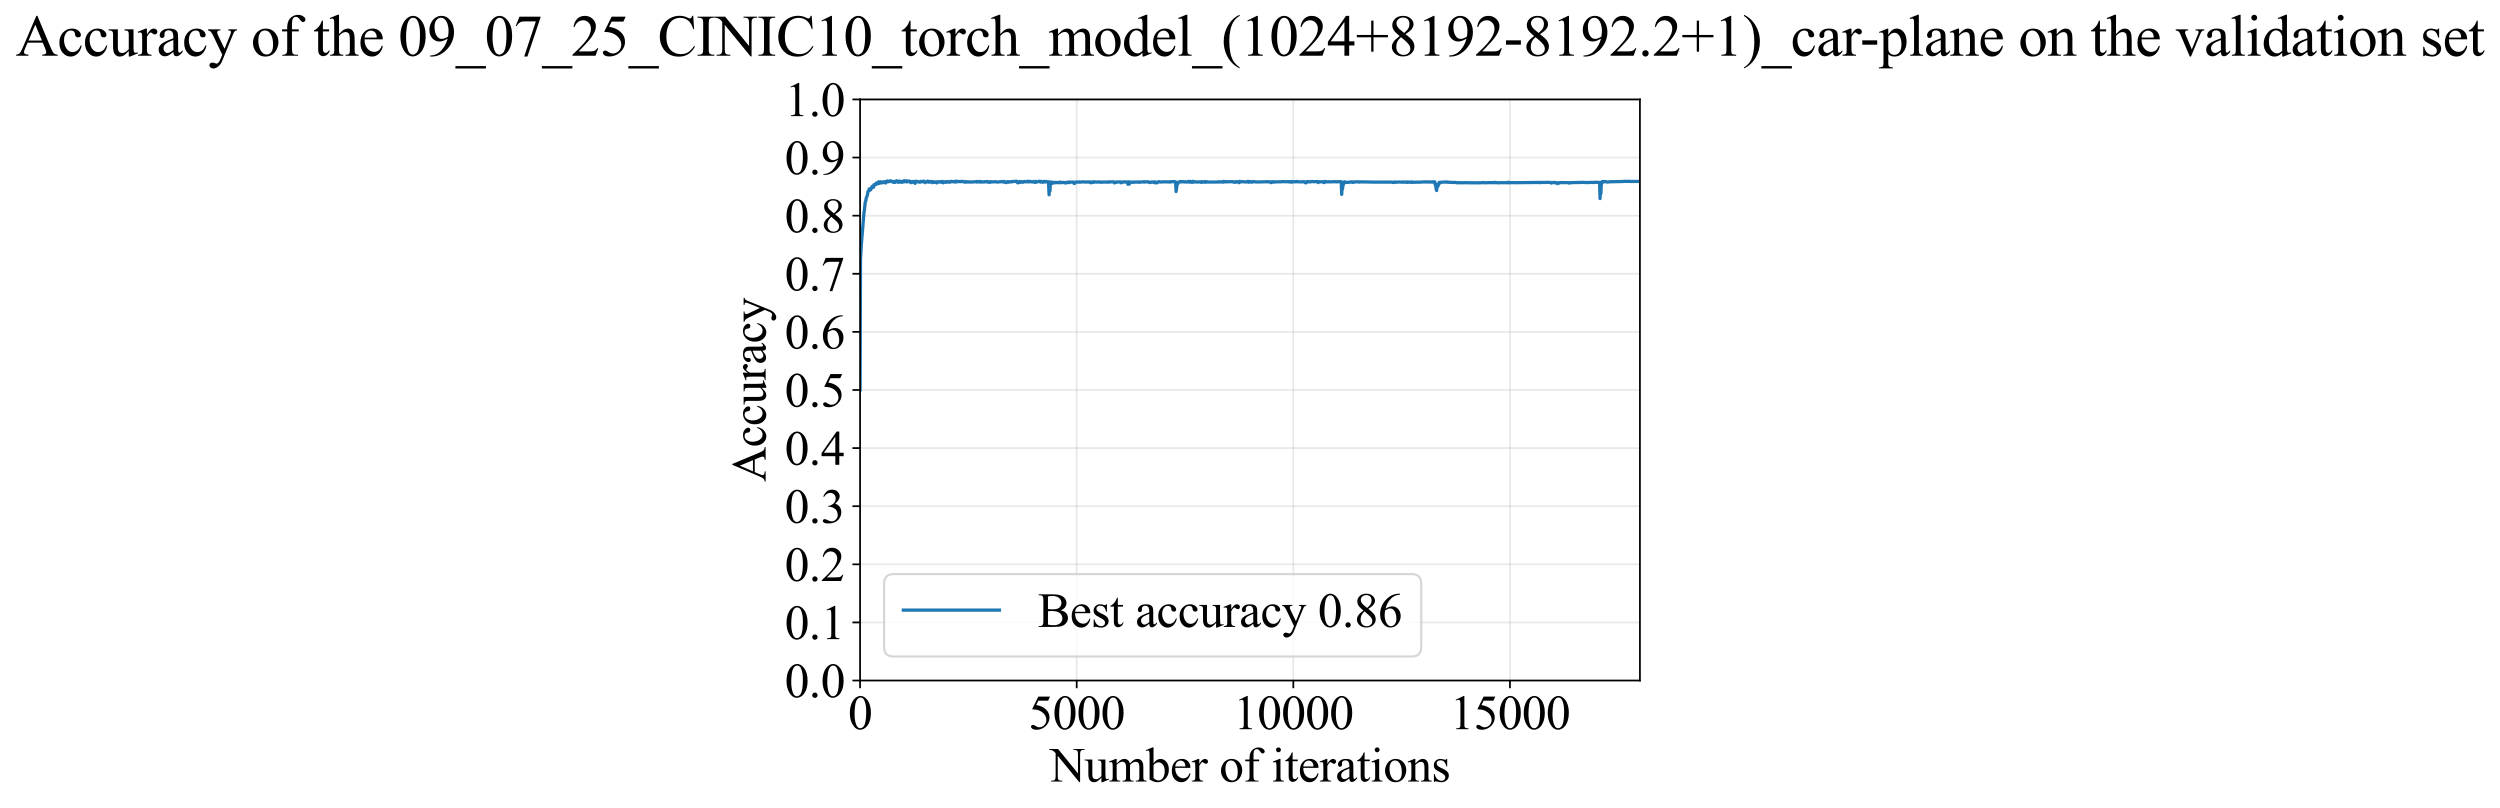 <?xml version="1.0" encoding="utf-8" standalone="no"?>
<!DOCTYPE svg PUBLIC "-//W3C//DTD SVG 1.1//EN"
  "http://www.w3.org/Graphics/SVG/1.1/DTD/svg11.dtd">
<svg xmlns:xlink="http://www.w3.org/1999/xlink" width="1144.84pt" height="369.808pt" viewBox="0 0 1144.84 369.808" xmlns="http://www.w3.org/2000/svg" version="1.1">
 <defs>
  <style type="text/css">*{stroke-linejoin: round; stroke-linecap: butt}</style>
 </defs>
 <g id="figure_1">
  <g id="patch_1">
   <path d="M 0 369.808 
L 1144.84 369.808 
L 1144.84 0 
L 0 0 
z
" style="fill: #ffffff"/>
  </g>
  <g id="axes_1">
   <g id="patch_2">
    <path d="M 393.86 311.644 
L 750.98 311.644 
L 750.98 45.532 
L 393.86 45.532 
z
" style="fill: #ffffff"/>
   </g>
   <g id="matplotlib.axis_1">
    <g id="xtick_1">
     <g id="line2d_1">
      <path d="M 393.86 311.644 
L 393.86 45.532 
" clip-path="url(#p0ad1001f09)" style="fill: none; stroke: #b0b0b0; stroke-opacity: 0.3; stroke-width: 0.8; stroke-linecap: square"/>
     </g>
     <g id="line2d_2">
      <defs>
       <path id="m8fae337635" d="M 0 0 
L 0 3.5 
" style="stroke: #000000; stroke-width: 0.8"/>
      </defs>
      <g>
       <use xlink:href="#m8fae337635" x="393.86" y="311.644" style="stroke: #000000; stroke-width: 0.8"/>
      </g>
     </g>
     <g id="text_1">
      <!-- 0 -->
      <g transform="translate(388.36 333.92) scale(0.22 -0.22)">
       <defs>
        <path id="TimesNewRomanPSMT-30" d="M 231 2094 
Q 231 2819 450 3342 
Q 669 3866 1031 4122 
Q 1313 4325 1613 4325 
Q 2100 4325 2488 3828 
Q 2972 3213 2972 2159 
Q 2972 1422 2759 906 
Q 2547 391 2217 158 
Q 1888 -75 1581 -75 
Q 975 -75 572 641 
Q 231 1244 231 2094 
z
M 844 2016 
Q 844 1141 1059 588 
Q 1238 122 1591 122 
Q 1759 122 1940 273 
Q 2122 425 2216 781 
Q 2359 1319 2359 2297 
Q 2359 3022 2209 3506 
Q 2097 3866 1919 4016 
Q 1791 4119 1609 4119 
Q 1397 4119 1231 3928 
Q 1006 3669 925 3112 
Q 844 2556 844 2016 
z
" transform="scale(0.016)"/>
       </defs>
       <use xlink:href="#TimesNewRomanPSMT-30"/>
      </g>
     </g>
    </g>
    <g id="xtick_2">
     <g id="line2d_3">
      <path d="M 493.06 311.644 
L 493.06 45.532 
" clip-path="url(#p0ad1001f09)" style="fill: none; stroke: #b0b0b0; stroke-opacity: 0.3; stroke-width: 0.8; stroke-linecap: square"/>
     </g>
     <g id="line2d_4">
      <g>
       <use xlink:href="#m8fae337635" x="493.06" y="311.644" style="stroke: #000000; stroke-width: 0.8"/>
      </g>
     </g>
     <g id="text_2">
      <!-- 5000 -->
      <g transform="translate(471.06 333.92) scale(0.22 -0.22)">
       <defs>
        <path id="TimesNewRomanPSMT-35" d="M 2778 4238 
L 2534 3706 
L 1259 3706 
L 981 3138 
Q 1809 3016 2294 2522 
Q 2709 2097 2709 1522 
Q 2709 1188 2573 903 
Q 2438 619 2231 419 
Q 2025 219 1772 97 
Q 1413 -75 1034 -75 
Q 653 -75 479 54 
Q 306 184 306 341 
Q 306 428 378 495 
Q 450 563 559 563 
Q 641 563 702 538 
Q 763 513 909 409 
Q 1144 247 1384 247 
Q 1750 247 2026 523 
Q 2303 800 2303 1197 
Q 2303 1581 2056 1914 
Q 1809 2247 1375 2428 
Q 1034 2569 447 2591 
L 1259 4238 
L 2778 4238 
z
" transform="scale(0.016)"/>
       </defs>
       <use xlink:href="#TimesNewRomanPSMT-35"/>
       <use xlink:href="#TimesNewRomanPSMT-30" transform="translate(50 0)"/>
       <use xlink:href="#TimesNewRomanPSMT-30" transform="translate(100 0)"/>
       <use xlink:href="#TimesNewRomanPSMT-30" transform="translate(150 0)"/>
      </g>
     </g>
    </g>
    <g id="xtick_3">
     <g id="line2d_5">
      <path d="M 592.26 311.644 
L 592.26 45.532 
" clip-path="url(#p0ad1001f09)" style="fill: none; stroke: #b0b0b0; stroke-opacity: 0.3; stroke-width: 0.8; stroke-linecap: square"/>
     </g>
     <g id="line2d_6">
      <g>
       <use xlink:href="#m8fae337635" x="592.26" y="311.644" style="stroke: #000000; stroke-width: 0.8"/>
      </g>
     </g>
     <g id="text_3">
      <!-- 10000 -->
      <g transform="translate(564.76 333.92) scale(0.22 -0.22)">
       <defs>
        <path id="TimesNewRomanPSMT-31" d="M 750 3822 
L 1781 4325 
L 1884 4325 
L 1884 747 
Q 1884 391 1914 303 
Q 1944 216 2037 169 
Q 2131 122 2419 116 
L 2419 0 
L 825 0 
L 825 116 
Q 1125 122 1212 167 
Q 1300 213 1334 289 
Q 1369 366 1369 747 
L 1369 3034 
Q 1369 3497 1338 3628 
Q 1316 3728 1258 3775 
Q 1200 3822 1119 3822 
Q 1003 3822 797 3725 
L 750 3822 
z
" transform="scale(0.016)"/>
       </defs>
       <use xlink:href="#TimesNewRomanPSMT-31"/>
       <use xlink:href="#TimesNewRomanPSMT-30" transform="translate(50 0)"/>
       <use xlink:href="#TimesNewRomanPSMT-30" transform="translate(100 0)"/>
       <use xlink:href="#TimesNewRomanPSMT-30" transform="translate(150 0)"/>
       <use xlink:href="#TimesNewRomanPSMT-30" transform="translate(200 0)"/>
      </g>
     </g>
    </g>
    <g id="xtick_4">
     <g id="line2d_7">
      <path d="M 691.46 311.644 
L 691.46 45.532 
" clip-path="url(#p0ad1001f09)" style="fill: none; stroke: #b0b0b0; stroke-opacity: 0.3; stroke-width: 0.8; stroke-linecap: square"/>
     </g>
     <g id="line2d_8">
      <g>
       <use xlink:href="#m8fae337635" x="691.46" y="311.644" style="stroke: #000000; stroke-width: 0.8"/>
      </g>
     </g>
     <g id="text_4">
      <!-- 15000 -->
      <g transform="translate(663.96 333.92) scale(0.22 -0.22)">
       <use xlink:href="#TimesNewRomanPSMT-31"/>
       <use xlink:href="#TimesNewRomanPSMT-35" transform="translate(50 0)"/>
       <use xlink:href="#TimesNewRomanPSMT-30" transform="translate(100 0)"/>
       <use xlink:href="#TimesNewRomanPSMT-30" transform="translate(150 0)"/>
       <use xlink:href="#TimesNewRomanPSMT-30" transform="translate(200 0)"/>
      </g>
     </g>
    </g>
    <g id="text_5">
     <!-- Number of iterations -->
     <g transform="translate(480.778 357.902) scale(0.22 -0.22)">
      <defs>
       <path id="TimesNewRomanPSMT-4e" d="M -84 4238 
L 1066 4238 
L 3656 1059 
L 3656 3503 
Q 3656 3894 3569 3991 
Q 3453 4122 3203 4122 
L 3056 4122 
L 3056 4238 
L 4531 4238 
L 4531 4122 
L 4381 4122 
Q 4113 4122 4000 3959 
Q 3931 3859 3931 3503 
L 3931 -69 
L 3819 -69 
L 1025 3344 
L 1025 734 
Q 1025 344 1109 247 
Q 1228 116 1475 116 
L 1625 116 
L 1625 0 
L 150 0 
L 150 116 
L 297 116 
Q 569 116 681 278 
Q 750 378 750 734 
L 750 3681 
Q 566 3897 470 3965 
Q 375 4034 191 4094 
Q 100 4122 -84 4122 
L -84 4238 
z
" transform="scale(0.016)"/>
       <path id="TimesNewRomanPSMT-75" d="M 2709 2863 
L 2709 1128 
Q 2709 631 2732 520 
Q 2756 409 2807 365 
Q 2859 322 2928 322 
Q 3025 322 3147 375 
L 3191 266 
L 2334 -88 
L 2194 -88 
L 2194 519 
Q 1825 119 1631 15 
Q 1438 -88 1222 -88 
Q 981 -88 804 51 
Q 628 191 559 409 
Q 491 628 491 1028 
L 491 2306 
Q 491 2509 447 2587 
Q 403 2666 317 2708 
Q 231 2750 6 2747 
L 6 2863 
L 1009 2863 
L 1009 947 
Q 1009 547 1148 422 
Q 1288 297 1484 297 
Q 1619 297 1789 381 
Q 1959 466 2194 703 
L 2194 2325 
Q 2194 2569 2105 2655 
Q 2016 2741 1734 2747 
L 1734 2863 
L 2709 2863 
z
" transform="scale(0.016)"/>
       <path id="TimesNewRomanPSMT-6d" d="M 1050 2338 
Q 1363 2650 1419 2697 
Q 1559 2816 1721 2881 
Q 1884 2947 2044 2947 
Q 2313 2947 2506 2790 
Q 2700 2634 2766 2338 
Q 3088 2713 3309 2830 
Q 3531 2947 3766 2947 
Q 3994 2947 4170 2830 
Q 4347 2713 4450 2447 
Q 4519 2266 4519 1878 
L 4519 647 
Q 4519 378 4559 278 
Q 4591 209 4675 161 
Q 4759 113 4950 113 
L 4950 0 
L 3538 0 
L 3538 113 
L 3597 113 
Q 3781 113 3884 184 
Q 3956 234 3988 344 
Q 4000 397 4000 647 
L 4000 1878 
Q 4000 2228 3916 2372 
Q 3794 2572 3525 2572 
Q 3359 2572 3192 2489 
Q 3025 2406 2788 2181 
L 2781 2147 
L 2788 2013 
L 2788 647 
Q 2788 353 2820 281 
Q 2853 209 2943 161 
Q 3034 113 3253 113 
L 3253 0 
L 1806 0 
L 1806 113 
Q 2044 113 2133 169 
Q 2222 225 2256 338 
Q 2272 391 2272 647 
L 2272 1878 
Q 2272 2228 2169 2381 
Q 2031 2581 1784 2581 
Q 1616 2581 1450 2491 
Q 1191 2353 1050 2181 
L 1050 647 
Q 1050 366 1089 281 
Q 1128 197 1204 155 
Q 1281 113 1516 113 
L 1516 0 
L 100 0 
L 100 113 
Q 297 113 375 155 
Q 453 197 493 289 
Q 534 381 534 647 
L 534 1741 
Q 534 2213 506 2350 
Q 484 2453 437 2492 
Q 391 2531 309 2531 
Q 222 2531 100 2484 
L 53 2597 
L 916 2947 
L 1050 2947 
L 1050 2338 
z
" transform="scale(0.016)"/>
       <path id="TimesNewRomanPSMT-62" d="M 984 2369 
Q 1400 2947 1881 2947 
Q 2322 2947 2650 2570 
Q 2978 2194 2978 1541 
Q 2978 778 2472 313 
Q 2038 -88 1503 -88 
Q 1253 -88 995 3 
Q 738 94 469 275 
L 469 3241 
Q 469 3728 445 3840 
Q 422 3953 372 3993 
Q 322 4034 247 4034 
Q 159 4034 28 3984 
L -16 4094 
L 844 4444 
L 984 4444 
L 984 2369 
z
M 984 2169 
L 984 456 
Q 1144 300 1314 220 
Q 1484 141 1663 141 
Q 1947 141 2192 453 
Q 2438 766 2438 1363 
Q 2438 1913 2192 2208 
Q 1947 2503 1634 2503 
Q 1469 2503 1303 2419 
Q 1178 2356 984 2169 
z
" transform="scale(0.016)"/>
       <path id="TimesNewRomanPSMT-65" d="M 681 1784 
Q 678 1147 991 784 
Q 1303 422 1725 422 
Q 2006 422 2214 576 
Q 2422 731 2563 1106 
L 2659 1044 
Q 2594 616 2278 264 
Q 1963 -88 1488 -88 
Q 972 -88 605 314 
Q 238 716 238 1394 
Q 238 2128 614 2539 
Q 991 2950 1559 2950 
Q 2041 2950 2350 2633 
Q 2659 2316 2659 1784 
L 681 1784 
z
M 681 1966 
L 2006 1966 
Q 1991 2241 1941 2353 
Q 1863 2528 1708 2628 
Q 1553 2728 1384 2728 
Q 1125 2728 920 2526 
Q 716 2325 681 1966 
z
" transform="scale(0.016)"/>
       <path id="TimesNewRomanPSMT-72" d="M 1038 2947 
L 1038 2303 
Q 1397 2947 1775 2947 
Q 1947 2947 2059 2842 
Q 2172 2738 2172 2600 
Q 2172 2478 2090 2393 
Q 2009 2309 1897 2309 
Q 1788 2309 1652 2417 
Q 1516 2525 1450 2525 
Q 1394 2525 1328 2463 
Q 1188 2334 1038 2041 
L 1038 669 
Q 1038 431 1097 309 
Q 1138 225 1241 169 
Q 1344 113 1538 113 
L 1538 0 
L 72 0 
L 72 113 
Q 291 113 397 181 
Q 475 231 506 341 
Q 522 394 522 644 
L 522 1753 
Q 522 2253 501 2348 
Q 481 2444 426 2487 
Q 372 2531 291 2531 
Q 194 2531 72 2484 
L 41 2597 
L 906 2947 
L 1038 2947 
z
" transform="scale(0.016)"/>
       <path id="TimesNewRomanPSMT-20" transform="scale(0.016)"/>
       <path id="TimesNewRomanPSMT-6f" d="M 1600 2947 
Q 2250 2947 2644 2453 
Q 2978 2031 2978 1484 
Q 2978 1100 2793 706 
Q 2609 313 2286 112 
Q 1963 -88 1566 -88 
Q 919 -88 538 428 
Q 216 863 216 1403 
Q 216 1797 411 2186 
Q 606 2575 925 2761 
Q 1244 2947 1600 2947 
z
M 1503 2744 
Q 1338 2744 1170 2645 
Q 1003 2547 900 2300 
Q 797 2053 797 1666 
Q 797 1041 1045 587 
Q 1294 134 1700 134 
Q 2003 134 2200 384 
Q 2397 634 2397 1244 
Q 2397 2006 2069 2444 
Q 1847 2744 1503 2744 
z
" transform="scale(0.016)"/>
       <path id="TimesNewRomanPSMT-66" d="M 1319 2638 
L 1319 756 
Q 1319 356 1406 250 
Q 1522 113 1716 113 
L 1975 113 
L 1975 0 
L 266 0 
L 266 113 
L 394 113 
Q 519 113 622 175 
Q 725 238 764 344 
Q 803 450 803 756 
L 803 2638 
L 247 2638 
L 247 2863 
L 803 2863 
L 803 3050 
Q 803 3478 940 3775 
Q 1078 4072 1361 4255 
Q 1644 4438 1997 4438 
Q 2325 4438 2600 4225 
Q 2781 4084 2781 3909 
Q 2781 3816 2700 3733 
Q 2619 3650 2525 3650 
Q 2453 3650 2373 3701 
Q 2294 3753 2178 3923 
Q 2063 4094 1966 4153 
Q 1869 4213 1750 4213 
Q 1606 4213 1506 4136 
Q 1406 4059 1362 3898 
Q 1319 3738 1319 3069 
L 1319 2863 
L 2056 2863 
L 2056 2638 
L 1319 2638 
z
" transform="scale(0.016)"/>
       <path id="TimesNewRomanPSMT-69" d="M 928 4444 
Q 1059 4444 1151 4351 
Q 1244 4259 1244 4128 
Q 1244 3997 1151 3903 
Q 1059 3809 928 3809 
Q 797 3809 703 3903 
Q 609 3997 609 4128 
Q 609 4259 701 4351 
Q 794 4444 928 4444 
z
M 1188 2947 
L 1188 647 
Q 1188 378 1227 289 
Q 1266 200 1342 156 
Q 1419 113 1622 113 
L 1622 0 
L 231 0 
L 231 113 
Q 441 113 512 153 
Q 584 194 626 287 
Q 669 381 669 647 
L 669 1750 
Q 669 2216 641 2353 
Q 619 2453 572 2492 
Q 525 2531 444 2531 
Q 356 2531 231 2484 
L 188 2597 
L 1050 2947 
L 1188 2947 
z
" transform="scale(0.016)"/>
       <path id="TimesNewRomanPSMT-74" d="M 1031 3803 
L 1031 2863 
L 1700 2863 
L 1700 2644 
L 1031 2644 
L 1031 788 
Q 1031 509 1111 412 
Q 1191 316 1316 316 
Q 1419 316 1516 380 
Q 1613 444 1666 569 
L 1788 569 
Q 1678 263 1478 108 
Q 1278 -47 1066 -47 
Q 922 -47 784 33 
Q 647 113 581 261 
Q 516 409 516 719 
L 516 2644 
L 63 2644 
L 63 2747 
Q 234 2816 414 2980 
Q 594 3144 734 3369 
Q 806 3488 934 3803 
L 1031 3803 
z
" transform="scale(0.016)"/>
       <path id="TimesNewRomanPSMT-61" d="M 1822 413 
Q 1381 72 1269 19 
Q 1100 -59 909 -59 
Q 613 -59 420 144 
Q 228 347 228 678 
Q 228 888 322 1041 
Q 450 1253 767 1440 
Q 1084 1628 1822 1897 
L 1822 2009 
Q 1822 2438 1686 2597 
Q 1550 2756 1291 2756 
Q 1094 2756 978 2650 
Q 859 2544 859 2406 
L 866 2225 
Q 866 2081 792 2003 
Q 719 1925 600 1925 
Q 484 1925 411 2006 
Q 338 2088 338 2228 
Q 338 2497 613 2722 
Q 888 2947 1384 2947 
Q 1766 2947 2009 2819 
Q 2194 2722 2281 2516 
Q 2338 2381 2338 1966 
L 2338 994 
Q 2338 584 2353 492 
Q 2369 400 2405 369 
Q 2441 338 2488 338 
Q 2538 338 2575 359 
Q 2641 400 2828 588 
L 2828 413 
Q 2478 -56 2159 -56 
Q 2006 -56 1915 50 
Q 1825 156 1822 413 
z
M 1822 616 
L 1822 1706 
Q 1350 1519 1213 1441 
Q 966 1303 859 1153 
Q 753 1003 753 825 
Q 753 600 887 451 
Q 1022 303 1197 303 
Q 1434 303 1822 616 
z
" transform="scale(0.016)"/>
       <path id="TimesNewRomanPSMT-6e" d="M 1034 2341 
Q 1538 2947 1994 2947 
Q 2228 2947 2397 2830 
Q 2566 2713 2666 2444 
Q 2734 2256 2734 1869 
L 2734 647 
Q 2734 375 2778 278 
Q 2813 200 2889 156 
Q 2966 113 3172 113 
L 3172 0 
L 1756 0 
L 1756 113 
L 1816 113 
Q 2016 113 2095 173 
Q 2175 234 2206 353 
Q 2219 400 2219 647 
L 2219 1819 
Q 2219 2209 2117 2386 
Q 2016 2563 1775 2563 
Q 1403 2563 1034 2156 
L 1034 647 
Q 1034 356 1069 288 
Q 1113 197 1189 155 
Q 1266 113 1500 113 
L 1500 0 
L 84 0 
L 84 113 
L 147 113 
Q 366 113 442 223 
Q 519 334 519 647 
L 519 1709 
Q 519 2225 495 2337 
Q 472 2450 423 2490 
Q 375 2531 294 2531 
Q 206 2531 84 2484 
L 38 2597 
L 900 2947 
L 1034 2947 
L 1034 2341 
z
" transform="scale(0.016)"/>
       <path id="TimesNewRomanPSMT-73" d="M 2050 2947 
L 2050 1972 
L 1947 1972 
Q 1828 2431 1642 2597 
Q 1456 2763 1169 2763 
Q 950 2763 815 2647 
Q 681 2531 681 2391 
Q 681 2216 781 2091 
Q 878 1963 1175 1819 
L 1631 1597 
Q 2266 1288 2266 781 
Q 2266 391 1970 151 
Q 1675 -88 1309 -88 
Q 1047 -88 709 6 
Q 606 38 541 38 
Q 469 38 428 -44 
L 325 -44 
L 325 978 
L 428 978 
Q 516 541 762 319 
Q 1009 97 1316 97 
Q 1531 97 1667 223 
Q 1803 350 1803 528 
Q 1803 744 1651 891 
Q 1500 1038 1047 1263 
Q 594 1488 453 1669 
Q 313 1847 313 2119 
Q 313 2472 555 2709 
Q 797 2947 1181 2947 
Q 1350 2947 1591 2875 
Q 1750 2828 1803 2828 
Q 1853 2828 1881 2850 
Q 1909 2872 1947 2947 
L 2050 2947 
z
" transform="scale(0.016)"/>
      </defs>
      <use xlink:href="#TimesNewRomanPSMT-4e"/>
      <use xlink:href="#TimesNewRomanPSMT-75" transform="translate(72.217 0)"/>
      <use xlink:href="#TimesNewRomanPSMT-6d" transform="translate(122.217 0)"/>
      <use xlink:href="#TimesNewRomanPSMT-62" transform="translate(200 0)"/>
      <use xlink:href="#TimesNewRomanPSMT-65" transform="translate(250 0)"/>
      <use xlink:href="#TimesNewRomanPSMT-72" transform="translate(294.385 0)"/>
      <use xlink:href="#TimesNewRomanPSMT-20" transform="translate(327.686 0)"/>
      <use xlink:href="#TimesNewRomanPSMT-6f" transform="translate(352.686 0)"/>
      <use xlink:href="#TimesNewRomanPSMT-66" transform="translate(402.686 0)"/>
      <use xlink:href="#TimesNewRomanPSMT-20" transform="translate(435.986 0)"/>
      <use xlink:href="#TimesNewRomanPSMT-69" transform="translate(460.986 0)"/>
      <use xlink:href="#TimesNewRomanPSMT-74" transform="translate(488.77 0)"/>
      <use xlink:href="#TimesNewRomanPSMT-65" transform="translate(516.553 0)"/>
      <use xlink:href="#TimesNewRomanPSMT-72" transform="translate(560.938 0)"/>
      <use xlink:href="#TimesNewRomanPSMT-61" transform="translate(594.238 0)"/>
      <use xlink:href="#TimesNewRomanPSMT-74" transform="translate(638.623 0)"/>
      <use xlink:href="#TimesNewRomanPSMT-69" transform="translate(666.406 0)"/>
      <use xlink:href="#TimesNewRomanPSMT-6f" transform="translate(694.189 0)"/>
      <use xlink:href="#TimesNewRomanPSMT-6e" transform="translate(744.189 0)"/>
      <use xlink:href="#TimesNewRomanPSMT-73" transform="translate(794.189 0)"/>
     </g>
    </g>
   </g>
   <g id="matplotlib.axis_2">
    <g id="ytick_1">
     <g id="line2d_9">
      <path d="M 393.86 311.644 
L 750.98 311.644 
" clip-path="url(#p0ad1001f09)" style="fill: none; stroke: #b0b0b0; stroke-opacity: 0.3; stroke-width: 0.8; stroke-linecap: square"/>
     </g>
     <g id="line2d_10">
      <defs>
       <path id="m66d151f0a9" d="M 0 0 
L -3.5 0 
" style="stroke: #000000; stroke-width: 0.8"/>
      </defs>
      <g>
       <use xlink:href="#m66d151f0a9" x="393.86" y="311.644" style="stroke: #000000; stroke-width: 0.8"/>
      </g>
     </g>
     <g id="text_6">
      <!-- 0.0 -->
      <g transform="translate(359.36 319.282) scale(0.22 -0.22)">
       <defs>
        <path id="TimesNewRomanPSMT-2e" d="M 800 606 
Q 947 606 1047 504 
Q 1147 403 1147 259 
Q 1147 116 1045 14 
Q 944 -88 800 -88 
Q 656 -88 554 14 
Q 453 116 453 259 
Q 453 406 554 506 
Q 656 606 800 606 
z
" transform="scale(0.016)"/>
       </defs>
       <use xlink:href="#TimesNewRomanPSMT-30"/>
       <use xlink:href="#TimesNewRomanPSMT-2e" transform="translate(50 0)"/>
       <use xlink:href="#TimesNewRomanPSMT-30" transform="translate(75 0)"/>
      </g>
     </g>
    </g>
    <g id="ytick_2">
     <g id="line2d_11">
      <path d="M 393.86 285.032 
L 750.98 285.032 
" clip-path="url(#p0ad1001f09)" style="fill: none; stroke: #b0b0b0; stroke-opacity: 0.3; stroke-width: 0.8; stroke-linecap: square"/>
     </g>
     <g id="line2d_12">
      <g>
       <use xlink:href="#m66d151f0a9" x="393.86" y="285.032" style="stroke: #000000; stroke-width: 0.8"/>
      </g>
     </g>
     <g id="text_7">
      <!-- 0.1 -->
      <g transform="translate(359.36 292.67) scale(0.22 -0.22)">
       <use xlink:href="#TimesNewRomanPSMT-30"/>
       <use xlink:href="#TimesNewRomanPSMT-2e" transform="translate(50 0)"/>
       <use xlink:href="#TimesNewRomanPSMT-31" transform="translate(75 0)"/>
      </g>
     </g>
    </g>
    <g id="ytick_3">
     <g id="line2d_13">
      <path d="M 393.86 258.421 
L 750.98 258.421 
" clip-path="url(#p0ad1001f09)" style="fill: none; stroke: #b0b0b0; stroke-opacity: 0.3; stroke-width: 0.8; stroke-linecap: square"/>
     </g>
     <g id="line2d_14">
      <g>
       <use xlink:href="#m66d151f0a9" x="393.86" y="258.421" style="stroke: #000000; stroke-width: 0.8"/>
      </g>
     </g>
     <g id="text_8">
      <!-- 0.2 -->
      <g transform="translate(359.36 266.059) scale(0.22 -0.22)">
       <defs>
        <path id="TimesNewRomanPSMT-32" d="M 2934 816 
L 2638 0 
L 138 0 
L 138 116 
Q 1241 1122 1691 1759 
Q 2141 2397 2141 2925 
Q 2141 3328 1894 3587 
Q 1647 3847 1303 3847 
Q 991 3847 742 3664 
Q 494 3481 375 3128 
L 259 3128 
Q 338 3706 661 4015 
Q 984 4325 1469 4325 
Q 1984 4325 2329 3994 
Q 2675 3663 2675 3213 
Q 2675 2891 2525 2569 
Q 2294 2063 1775 1497 
Q 997 647 803 472 
L 1909 472 
Q 2247 472 2383 497 
Q 2519 522 2628 598 
Q 2738 675 2819 816 
L 2934 816 
z
" transform="scale(0.016)"/>
       </defs>
       <use xlink:href="#TimesNewRomanPSMT-30"/>
       <use xlink:href="#TimesNewRomanPSMT-2e" transform="translate(50 0)"/>
       <use xlink:href="#TimesNewRomanPSMT-32" transform="translate(75 0)"/>
      </g>
     </g>
    </g>
    <g id="ytick_4">
     <g id="line2d_15">
      <path d="M 393.86 231.81 
L 750.98 231.81 
" clip-path="url(#p0ad1001f09)" style="fill: none; stroke: #b0b0b0; stroke-opacity: 0.3; stroke-width: 0.8; stroke-linecap: square"/>
     </g>
     <g id="line2d_16">
      <g>
       <use xlink:href="#m66d151f0a9" x="393.86" y="231.81" style="stroke: #000000; stroke-width: 0.8"/>
      </g>
     </g>
     <g id="text_9">
      <!-- 0.3 -->
      <g transform="translate(359.36 239.448) scale(0.22 -0.22)">
       <defs>
        <path id="TimesNewRomanPSMT-33" d="M 325 3431 
Q 506 3859 782 4092 
Q 1059 4325 1472 4325 
Q 1981 4325 2253 3994 
Q 2459 3747 2459 3466 
Q 2459 3003 1878 2509 
Q 2269 2356 2469 2072 
Q 2669 1788 2669 1403 
Q 2669 853 2319 450 
Q 1863 -75 997 -75 
Q 569 -75 414 31 
Q 259 138 259 259 
Q 259 350 332 419 
Q 406 488 509 488 
Q 588 488 669 463 
Q 722 447 909 348 
Q 1097 250 1169 231 
Q 1284 197 1416 197 
Q 1734 197 1970 444 
Q 2206 691 2206 1028 
Q 2206 1275 2097 1509 
Q 2016 1684 1919 1775 
Q 1784 1900 1550 2001 
Q 1316 2103 1072 2103 
L 972 2103 
L 972 2197 
Q 1219 2228 1467 2375 
Q 1716 2522 1828 2728 
Q 1941 2934 1941 3181 
Q 1941 3503 1739 3701 
Q 1538 3900 1238 3900 
Q 753 3900 428 3381 
L 325 3431 
z
" transform="scale(0.016)"/>
       </defs>
       <use xlink:href="#TimesNewRomanPSMT-30"/>
       <use xlink:href="#TimesNewRomanPSMT-2e" transform="translate(50 0)"/>
       <use xlink:href="#TimesNewRomanPSMT-33" transform="translate(75 0)"/>
      </g>
     </g>
    </g>
    <g id="ytick_5">
     <g id="line2d_17">
      <path d="M 393.86 205.199 
L 750.98 205.199 
" clip-path="url(#p0ad1001f09)" style="fill: none; stroke: #b0b0b0; stroke-opacity: 0.3; stroke-width: 0.8; stroke-linecap: square"/>
     </g>
     <g id="line2d_18">
      <g>
       <use xlink:href="#m66d151f0a9" x="393.86" y="205.199" style="stroke: #000000; stroke-width: 0.8"/>
      </g>
     </g>
     <g id="text_10">
      <!-- 0.4 -->
      <g transform="translate(359.36 212.837) scale(0.22 -0.22)">
       <defs>
        <path id="TimesNewRomanPSMT-34" d="M 2978 1563 
L 2978 1119 
L 2409 1119 
L 2409 0 
L 1894 0 
L 1894 1119 
L 100 1119 
L 100 1519 
L 2066 4325 
L 2409 4325 
L 2409 1563 
L 2978 1563 
z
M 1894 1563 
L 1894 3666 
L 406 1563 
L 1894 1563 
z
" transform="scale(0.016)"/>
       </defs>
       <use xlink:href="#TimesNewRomanPSMT-30"/>
       <use xlink:href="#TimesNewRomanPSMT-2e" transform="translate(50 0)"/>
       <use xlink:href="#TimesNewRomanPSMT-34" transform="translate(75 0)"/>
      </g>
     </g>
    </g>
    <g id="ytick_6">
     <g id="line2d_19">
      <path d="M 393.86 178.588 
L 750.98 178.588 
" clip-path="url(#p0ad1001f09)" style="fill: none; stroke: #b0b0b0; stroke-opacity: 0.3; stroke-width: 0.8; stroke-linecap: square"/>
     </g>
     <g id="line2d_20">
      <g>
       <use xlink:href="#m66d151f0a9" x="393.86" y="178.588" style="stroke: #000000; stroke-width: 0.8"/>
      </g>
     </g>
     <g id="text_11">
      <!-- 0.5 -->
      <g transform="translate(359.36 186.226) scale(0.22 -0.22)">
       <use xlink:href="#TimesNewRomanPSMT-30"/>
       <use xlink:href="#TimesNewRomanPSMT-2e" transform="translate(50 0)"/>
       <use xlink:href="#TimesNewRomanPSMT-35" transform="translate(75 0)"/>
      </g>
     </g>
    </g>
    <g id="ytick_7">
     <g id="line2d_21">
      <path d="M 393.86 151.976 
L 750.98 151.976 
" clip-path="url(#p0ad1001f09)" style="fill: none; stroke: #b0b0b0; stroke-opacity: 0.3; stroke-width: 0.8; stroke-linecap: square"/>
     </g>
     <g id="line2d_22">
      <g>
       <use xlink:href="#m66d151f0a9" x="393.86" y="151.976" style="stroke: #000000; stroke-width: 0.8"/>
      </g>
     </g>
     <g id="text_12">
      <!-- 0.6 -->
      <g transform="translate(359.36 159.614) scale(0.22 -0.22)">
       <defs>
        <path id="TimesNewRomanPSMT-36" d="M 2869 4325 
L 2869 4209 
Q 2456 4169 2195 4045 
Q 1934 3922 1679 3669 
Q 1425 3416 1258 3105 
Q 1091 2794 978 2366 
Q 1428 2675 1881 2675 
Q 2316 2675 2634 2325 
Q 2953 1975 2953 1425 
Q 2953 894 2631 456 
Q 2244 -75 1606 -75 
Q 1172 -75 869 213 
Q 275 772 275 1663 
Q 275 2231 503 2743 
Q 731 3256 1154 3653 
Q 1578 4050 1965 4187 
Q 2353 4325 2688 4325 
L 2869 4325 
z
M 925 2138 
Q 869 1716 869 1456 
Q 869 1156 980 804 
Q 1091 453 1309 247 
Q 1469 100 1697 100 
Q 1969 100 2183 356 
Q 2397 613 2397 1088 
Q 2397 1622 2184 2012 
Q 1972 2403 1581 2403 
Q 1463 2403 1327 2353 
Q 1191 2303 925 2138 
z
" transform="scale(0.016)"/>
       </defs>
       <use xlink:href="#TimesNewRomanPSMT-30"/>
       <use xlink:href="#TimesNewRomanPSMT-2e" transform="translate(50 0)"/>
       <use xlink:href="#TimesNewRomanPSMT-36" transform="translate(75 0)"/>
      </g>
     </g>
    </g>
    <g id="ytick_8">
     <g id="line2d_23">
      <path d="M 393.86 125.365 
L 750.98 125.365 
" clip-path="url(#p0ad1001f09)" style="fill: none; stroke: #b0b0b0; stroke-opacity: 0.3; stroke-width: 0.8; stroke-linecap: square"/>
     </g>
     <g id="line2d_24">
      <g>
       <use xlink:href="#m66d151f0a9" x="393.86" y="125.365" style="stroke: #000000; stroke-width: 0.8"/>
      </g>
     </g>
     <g id="text_13">
      <!-- 0.7 -->
      <g transform="translate(359.36 133.003) scale(0.22 -0.22)">
       <defs>
        <path id="TimesNewRomanPSMT-37" d="M 644 4238 
L 2916 4238 
L 2916 4119 
L 1503 -88 
L 1153 -88 
L 2419 3728 
L 1253 3728 
Q 900 3728 750 3644 
Q 488 3500 328 3200 
L 238 3234 
L 644 4238 
z
" transform="scale(0.016)"/>
       </defs>
       <use xlink:href="#TimesNewRomanPSMT-30"/>
       <use xlink:href="#TimesNewRomanPSMT-2e" transform="translate(50 0)"/>
       <use xlink:href="#TimesNewRomanPSMT-37" transform="translate(75 0)"/>
      </g>
     </g>
    </g>
    <g id="ytick_9">
     <g id="line2d_25">
      <path d="M 393.86 98.754 
L 750.98 98.754 
" clip-path="url(#p0ad1001f09)" style="fill: none; stroke: #b0b0b0; stroke-opacity: 0.3; stroke-width: 0.8; stroke-linecap: square"/>
     </g>
     <g id="line2d_26">
      <g>
       <use xlink:href="#m66d151f0a9" x="393.86" y="98.754" style="stroke: #000000; stroke-width: 0.8"/>
      </g>
     </g>
     <g id="text_14">
      <!-- 0.8 -->
      <g transform="translate(359.36 106.392) scale(0.22 -0.22)">
       <defs>
        <path id="TimesNewRomanPSMT-38" d="M 1228 2134 
Q 725 2547 579 2797 
Q 434 3047 434 3316 
Q 434 3728 753 4026 
Q 1072 4325 1600 4325 
Q 2113 4325 2425 4047 
Q 2738 3769 2738 3413 
Q 2738 3175 2569 2928 
Q 2400 2681 1866 2347 
Q 2416 1922 2594 1678 
Q 2831 1359 2831 1006 
Q 2831 559 2490 242 
Q 2150 -75 1597 -75 
Q 994 -75 656 303 
Q 388 606 388 966 
Q 388 1247 577 1523 
Q 766 1800 1228 2134 
z
M 1719 2469 
Q 2094 2806 2194 3001 
Q 2294 3197 2294 3444 
Q 2294 3772 2109 3958 
Q 1925 4144 1606 4144 
Q 1288 4144 1088 3959 
Q 888 3775 888 3528 
Q 888 3366 970 3203 
Q 1053 3041 1206 2894 
L 1719 2469 
z
M 1375 2016 
Q 1116 1797 991 1539 
Q 866 1281 866 981 
Q 866 578 1086 336 
Q 1306 94 1647 94 
Q 1984 94 2187 284 
Q 2391 475 2391 747 
Q 2391 972 2272 1150 
Q 2050 1481 1375 2016 
z
" transform="scale(0.016)"/>
       </defs>
       <use xlink:href="#TimesNewRomanPSMT-30"/>
       <use xlink:href="#TimesNewRomanPSMT-2e" transform="translate(50 0)"/>
       <use xlink:href="#TimesNewRomanPSMT-38" transform="translate(75 0)"/>
      </g>
     </g>
    </g>
    <g id="ytick_10">
     <g id="line2d_27">
      <path d="M 393.86 72.143 
L 750.98 72.143 
" clip-path="url(#p0ad1001f09)" style="fill: none; stroke: #b0b0b0; stroke-opacity: 0.3; stroke-width: 0.8; stroke-linecap: square"/>
     </g>
     <g id="line2d_28">
      <g>
       <use xlink:href="#m66d151f0a9" x="393.86" y="72.143" style="stroke: #000000; stroke-width: 0.8"/>
      </g>
     </g>
     <g id="text_15">
      <!-- 0.9 -->
      <g transform="translate(359.36 79.781) scale(0.22 -0.22)">
       <defs>
        <path id="TimesNewRomanPSMT-39" d="M 338 -88 
L 338 28 
Q 744 34 1094 217 
Q 1444 400 1770 856 
Q 2097 1313 2225 1859 
Q 1734 1544 1338 1544 
Q 891 1544 572 1889 
Q 253 2234 253 2806 
Q 253 3363 572 3797 
Q 956 4325 1575 4325 
Q 2097 4325 2469 3894 
Q 2925 3359 2925 2575 
Q 2925 1869 2578 1258 
Q 2231 647 1613 244 
Q 1109 -88 516 -88 
L 338 -88 
z
M 2275 2091 
Q 2331 2497 2331 2741 
Q 2331 3044 2228 3395 
Q 2125 3747 1936 3934 
Q 1747 4122 1506 4122 
Q 1228 4122 1018 3872 
Q 809 3622 809 3128 
Q 809 2469 1088 2097 
Q 1291 1828 1588 1828 
Q 1731 1828 1928 1897 
Q 2125 1966 2275 2091 
z
" transform="scale(0.016)"/>
       </defs>
       <use xlink:href="#TimesNewRomanPSMT-30"/>
       <use xlink:href="#TimesNewRomanPSMT-2e" transform="translate(50 0)"/>
       <use xlink:href="#TimesNewRomanPSMT-39" transform="translate(75 0)"/>
      </g>
     </g>
    </g>
    <g id="ytick_11">
     <g id="line2d_29">
      <path d="M 393.86 45.532 
L 750.98 45.532 
" clip-path="url(#p0ad1001f09)" style="fill: none; stroke: #b0b0b0; stroke-opacity: 0.3; stroke-width: 0.8; stroke-linecap: square"/>
     </g>
     <g id="line2d_30">
      <g>
       <use xlink:href="#m66d151f0a9" x="393.86" y="45.532" style="stroke: #000000; stroke-width: 0.8"/>
      </g>
     </g>
     <g id="text_16">
      <!-- 1.0 -->
      <g transform="translate(359.36 53.17) scale(0.22 -0.22)">
       <use xlink:href="#TimesNewRomanPSMT-31"/>
       <use xlink:href="#TimesNewRomanPSMT-2e" transform="translate(50 0)"/>
       <use xlink:href="#TimesNewRomanPSMT-30" transform="translate(75 0)"/>
      </g>
     </g>
    </g>
    <g id="text_17">
     <!-- Accuracy -->
     <g transform="translate(350.613 220.726) rotate(-90) scale(0.22 -0.22)">
      <defs>
       <path id="TimesNewRomanPSMT-41" d="M 2928 1419 
L 1288 1419 
L 1000 750 
Q 894 503 894 381 
Q 894 284 986 211 
Q 1078 138 1384 116 
L 1384 0 
L 50 0 
L 50 116 
Q 316 163 394 238 
Q 553 388 747 847 
L 2238 4334 
L 2347 4334 
L 3822 809 
Q 4000 384 4145 257 
Q 4291 131 4550 116 
L 4550 0 
L 2878 0 
L 2878 116 
Q 3131 128 3220 200 
Q 3309 272 3309 375 
Q 3309 513 3184 809 
L 2928 1419 
z
M 2841 1650 
L 2122 3363 
L 1384 1650 
L 2841 1650 
z
" transform="scale(0.016)"/>
       <path id="TimesNewRomanPSMT-63" d="M 2631 1088 
Q 2516 522 2178 217 
Q 1841 -88 1431 -88 
Q 944 -88 581 321 
Q 219 731 219 1428 
Q 219 2103 620 2525 
Q 1022 2947 1584 2947 
Q 2006 2947 2278 2723 
Q 2550 2500 2550 2259 
Q 2550 2141 2473 2067 
Q 2397 1994 2259 1994 
Q 2075 1994 1981 2113 
Q 1928 2178 1911 2362 
Q 1894 2547 1784 2644 
Q 1675 2738 1481 2738 
Q 1169 2738 978 2506 
Q 725 2200 725 1697 
Q 725 1184 976 792 
Q 1228 400 1656 400 
Q 1963 400 2206 609 
Q 2378 753 2541 1131 
L 2631 1088 
z
" transform="scale(0.016)"/>
       <path id="TimesNewRomanPSMT-79" d="M 38 2863 
L 1372 2863 
L 1372 2747 
L 1306 2747 
Q 1166 2747 1095 2686 
Q 1025 2625 1025 2534 
Q 1025 2413 1128 2197 
L 1825 753 
L 2466 2334 
Q 2519 2463 2519 2588 
Q 2519 2644 2497 2672 
Q 2472 2706 2419 2726 
Q 2366 2747 2231 2747 
L 2231 2863 
L 3163 2863 
L 3163 2747 
Q 3047 2734 2984 2696 
Q 2922 2659 2847 2556 
Q 2819 2513 2741 2316 
L 1575 -541 
Q 1406 -956 1132 -1168 
Q 859 -1381 606 -1381 
Q 422 -1381 303 -1275 
Q 184 -1169 184 -1031 
Q 184 -900 270 -820 
Q 356 -741 506 -741 
Q 609 -741 788 -809 
Q 913 -856 944 -856 
Q 1038 -856 1148 -759 
Q 1259 -663 1372 -384 
L 1575 113 
L 547 2272 
Q 500 2369 397 2513 
Q 319 2622 269 2659 
Q 197 2709 38 2747 
L 38 2863 
z
" transform="scale(0.016)"/>
      </defs>
      <use xlink:href="#TimesNewRomanPSMT-41"/>
      <use xlink:href="#TimesNewRomanPSMT-63" transform="translate(72.217 0)"/>
      <use xlink:href="#TimesNewRomanPSMT-63" transform="translate(116.602 0)"/>
      <use xlink:href="#TimesNewRomanPSMT-75" transform="translate(160.986 0)"/>
      <use xlink:href="#TimesNewRomanPSMT-72" transform="translate(210.986 0)"/>
      <use xlink:href="#TimesNewRomanPSMT-61" transform="translate(244.287 0)"/>
      <use xlink:href="#TimesNewRomanPSMT-63" transform="translate(288.672 0)"/>
      <use xlink:href="#TimesNewRomanPSMT-79" transform="translate(333.057 0)"/>
     </g>
    </g>
   </g>
   <g id="line2d_31">
    <path d="M 393.86 178.588 
L 394.058 118.653 
L 394.455 111.823 
L 395.646 97.379 
L 395.845 96.285 
L 396.242 92.441 
L 396.441 92.249 
L 396.639 90.844 
L 397.235 89.322 
L 397.433 87.829 
L 397.632 87.533 
L 397.83 87.474 
L 398.029 86.528 
L 398.426 87.089 
L 398.624 86.587 
L 398.823 86.823 
L 399.021 85.936 
L 399.22 85.803 
L 399.418 85.36 
L 400.014 85.774 
L 400.212 84.591 
L 400.411 84.62 
L 400.609 84.532 
L 400.808 84.62 
L 401.006 84.561 
L 401.205 83.837 
L 401.403 83.97 
L 401.602 83.822 
L 401.999 84.147 
L 402.396 83.231 
L 402.793 83.94 
L 402.991 83.704 
L 403.19 83.231 
L 403.587 83.645 
L 403.785 83.763 
L 403.984 83.408 
L 404.182 83.334 
L 404.381 83.645 
L 404.579 83.216 
L 404.976 83.482 
L 405.175 83.29 
L 405.373 83.334 
L 405.572 83.792 
L 405.77 83.053 
L 405.969 82.994 
L 406.168 83.334 
L 406.366 83.245 
L 406.565 82.876 
L 406.763 83.216 
L 406.962 83.068 
L 407.359 83.142 
L 407.756 82.772 
L 408.153 82.935 
L 408.351 82.979 
L 408.55 83.26 
L 408.748 83.29 
L 408.947 83.068 
L 409.145 83.497 
L 409.344 83.541 
L 409.542 83.216 
L 409.741 83.512 
L 409.939 83.497 
L 410.138 82.979 
L 410.336 83.157 
L 410.535 82.787 
L 410.932 83.305 
L 411.13 82.905 
L 411.329 83.467 
L 411.527 83.127 
L 411.726 83.467 
L 411.924 82.965 
L 412.123 83.305 
L 412.321 83.068 
L 412.52 83.083 
L 412.917 83.526 
L 413.512 82.965 
L 413.711 83.334 
L 414.108 82.728 
L 414.306 83.201 
L 414.505 83.172 
L 414.703 82.935 
L 414.902 82.979 
L 415.1 82.772 
L 415.299 83.334 
L 415.696 82.935 
L 416.093 82.95 
L 416.292 83.157 
L 416.49 82.935 
L 416.689 83.393 
L 416.887 83.053 
L 417.086 83.645 
L 417.284 83.305 
L 417.483 83.586 
L 417.681 83.172 
L 417.88 83.112 
L 418.277 83.497 
L 418.674 83.068 
L 418.872 83.172 
L 419.071 83.955 
L 419.468 82.994 
L 419.666 83.201 
L 420.262 83.083 
L 420.659 83.379 
L 420.857 83.319 
L 421.056 83.423 
L 421.254 83.172 
L 421.453 83.349 
L 421.651 83.024 
L 421.85 83.334 
L 422.048 83.157 
L 422.445 83.172 
L 422.842 83.231 
L 423.041 82.905 
L 423.239 83.201 
L 423.438 83.26 
L 423.636 83.645 
L 424.033 83.26 
L 424.232 83.319 
L 424.43 83.127 
L 424.629 83.305 
L 424.827 82.92 
L 425.224 83.393 
L 425.622 83.438 
L 426.019 83.068 
L 426.217 83.349 
L 426.416 83.112 
L 426.813 83.231 
L 427.011 83.659 
L 427.21 83.231 
L 427.408 83.201 
L 427.805 83.497 
L 428.004 83.29 
L 428.401 83.334 
L 428.599 83.541 
L 428.798 83.512 
L 428.996 83.763 
L 429.195 83.231 
L 429.79 83.231 
L 429.989 83.393 
L 430.584 83.172 
L 430.783 83.423 
L 430.981 83.364 
L 431.378 83.497 
L 431.577 83.053 
L 431.775 83.245 
L 431.974 83.719 
L 432.172 83.29 
L 432.371 83.245 
L 432.569 83.452 
L 432.768 83.275 
L 432.966 83.423 
L 433.165 83.29 
L 433.363 83.467 
L 433.562 83.127 
L 433.959 83.393 
L 434.356 83.186 
L 434.753 83.423 
L 434.952 83.201 
L 435.15 83.393 
L 435.349 83.083 
L 435.547 83.157 
L 435.746 83.039 
L 435.944 83.245 
L 436.738 83.157 
L 436.937 83.29 
L 437.135 83.083 
L 437.334 83.039 
L 437.532 83.408 
L 437.929 82.935 
L 438.128 83.26 
L 438.326 83.039 
L 438.723 83.216 
L 439.517 83.083 
L 439.716 83.216 
L 440.51 83.024 
L 440.907 83.201 
L 441.105 83.098 
L 441.502 83.379 
L 441.701 83.245 
L 441.899 83.334 
L 442.098 83.142 
L 442.495 83.467 
L 442.693 83.231 
L 443.686 83.319 
L 443.884 83.408 
L 444.083 83.26 
L 444.281 83.26 
L 444.48 83.379 
L 447.061 83.201 
L 447.259 83.379 
L 447.458 83.098 
L 447.656 83.275 
L 447.855 83.142 
L 448.053 83.334 
L 448.252 83.231 
L 448.45 83.29 
L 448.847 83.068 
L 449.046 83.408 
L 449.244 83.157 
L 449.641 83.379 
L 450.038 83.305 
L 450.237 83.26 
L 450.634 83.364 
L 450.832 83.172 
L 451.229 83.29 
L 451.428 83.216 
L 451.825 83.275 
L 452.023 83.112 
L 452.222 83.157 
L 452.42 83.438 
L 452.619 83.408 
L 453.016 83.201 
L 453.214 83.26 
L 453.413 83.526 
L 453.611 83.216 
L 454.604 83.305 
L 455.994 83.201 
L 456.589 83.393 
L 457.979 83.245 
L 458.376 83.245 
L 458.574 83.127 
L 458.971 83.231 
L 459.17 83.201 
L 459.368 83.364 
L 459.567 83.334 
L 459.765 83.083 
L 459.964 83.423 
L 460.162 83.334 
L 460.361 83.438 
L 460.559 83.334 
L 460.758 83.63 
L 460.956 83.319 
L 461.155 83.29 
L 461.353 83.467 
L 461.552 83.157 
L 461.75 83.438 
L 461.949 83.423 
L 462.147 83.29 
L 462.346 83.379 
L 462.544 83.172 
L 462.743 83.275 
L 463.14 83.142 
L 463.338 83.305 
L 463.735 83.157 
L 465.522 82.994 
L 465.721 83.467 
L 465.919 83.364 
L 466.118 83.733 
L 466.316 83.393 
L 466.515 83.645 
L 466.713 83.186 
L 466.912 83.098 
L 467.11 83.556 
L 467.507 83.172 
L 468.103 83.29 
L 468.301 83.512 
L 468.5 83.216 
L 468.897 83.29 
L 469.095 83.098 
L 469.294 83.098 
L 469.492 83.275 
L 470.286 83.231 
L 470.683 82.965 
L 470.882 83.334 
L 471.279 83.068 
L 471.676 83.26 
L 471.874 83.068 
L 472.668 83.364 
L 473.264 83.068 
L 473.462 83.334 
L 473.661 83.216 
L 473.86 83.541 
L 474.058 83.319 
L 474.257 83.497 
L 474.455 83.039 
L 474.852 83.319 
L 476.043 82.979 
L 476.242 83.039 
L 476.44 83.393 
L 476.837 83.083 
L 477.036 83.26 
L 477.234 83.201 
L 477.433 83.482 
L 477.83 83.231 
L 478.227 83.039 
L 478.425 83.364 
L 479.219 83.098 
L 479.616 83.334 
L 480.013 83.186 
L 480.212 84.694 
L 480.41 89.189 
L 480.609 85.892 
L 480.807 87.503 
L 481.006 83.926 
L 481.204 83.275 
L 481.403 83.512 
L 481.601 84.029 
L 481.8 83.763 
L 481.998 83.97 
L 482.197 83.482 
L 482.594 83.556 
L 482.991 83.571 
L 483.19 83.733 
L 483.388 83.497 
L 483.984 83.659 
L 484.579 83.512 
L 484.778 83.674 
L 484.976 83.63 
L 485.175 83.467 
L 485.373 83.674 
L 485.572 83.393 
L 485.77 83.659 
L 486.366 83.541 
L 486.564 83.63 
L 486.961 83.512 
L 487.358 83.571 
L 487.954 83.852 
L 488.351 83.497 
L 488.549 83.512 
L 488.748 83.645 
L 488.946 83.438 
L 489.145 83.586 
L 489.542 83.334 
L 489.74 83.615 
L 489.939 83.452 
L 490.931 83.364 
L 491.13 83.319 
L 491.328 83.482 
L 491.527 83.438 
L 491.725 83.881 
L 491.924 84.029 
L 492.122 84.029 
L 492.321 83.482 
L 492.519 83.364 
L 492.917 83.408 
L 493.115 83.319 
L 493.314 83.438 
L 493.512 83.319 
L 494.108 83.408 
L 494.306 83.26 
L 494.505 83.423 
L 494.902 83.334 
L 495.1 83.408 
L 495.299 83.29 
L 497.482 83.364 
L 498.276 83.305 
L 498.673 83.423 
L 499.07 83.275 
L 499.269 83.364 
L 499.467 83.659 
L 499.666 83.733 
L 499.864 83.512 
L 500.063 83.526 
L 500.46 83.231 
L 500.658 83.541 
L 500.857 83.216 
L 501.055 83.364 
L 502.048 83.305 
L 502.246 83.393 
L 502.445 83.334 
L 502.842 83.393 
L 503.239 83.305 
L 503.438 83.393 
L 503.835 83.29 
L 504.033 83.452 
L 505.82 83.349 
L 506.217 83.364 
L 507.408 83.423 
L 507.606 83.245 
L 507.805 83.408 
L 508.202 83.305 
L 509.988 83.275 
L 510.385 83.778 
L 510.584 83.541 
L 510.782 83.556 
L 510.981 83.379 
L 511.179 83.526 
L 511.378 83.482 
L 511.576 83.29 
L 512.768 83.349 
L 512.966 83.26 
L 513.363 83.719 
L 513.562 83.497 
L 513.76 83.586 
L 513.959 83.334 
L 514.554 83.305 
L 515.15 83.408 
L 515.348 83.26 
L 515.745 83.379 
L 516.142 83.349 
L 516.341 83.319 
L 516.539 84.399 
L 516.738 83.231 
L 516.936 83.467 
L 517.135 84.31 
L 517.333 83.482 
L 517.532 83.364 
L 518.127 83.467 
L 518.326 83.379 
L 518.723 83.482 
L 518.921 83.349 
L 519.318 83.497 
L 519.517 83.349 
L 520.311 83.408 
L 520.509 83.334 
L 520.906 83.408 
L 521.105 83.29 
L 521.502 83.423 
L 521.7 83.319 
L 521.899 83.497 
L 522.098 83.334 
L 523.09 83.334 
L 523.686 83.231 
L 523.884 83.408 
L 524.083 83.201 
L 524.48 83.334 
L 525.075 83.245 
L 525.671 83.305 
L 525.869 83.216 
L 526.266 83.6 
L 526.663 83.512 
L 526.862 83.556 
L 527.06 83.364 
L 527.259 83.438 
L 527.854 83.305 
L 528.251 83.408 
L 528.45 83.63 
L 528.648 83.305 
L 528.847 83.245 
L 529.045 83.319 
L 529.244 83.704 
L 529.641 83.748 
L 529.839 83.467 
L 530.038 83.645 
L 530.435 83.245 
L 530.832 83.186 
L 531.229 83.334 
L 532.222 83.349 
L 532.619 83.26 
L 533.81 83.275 
L 535.398 83.305 
L 535.596 83.393 
L 535.993 83.172 
L 536.192 83.319 
L 536.787 83.172 
L 537.383 83.216 
L 537.581 83.127 
L 537.978 83.26 
L 538.177 83.201 
L 538.375 83.999 
L 538.574 87.71 
L 539.169 83.467 
L 539.368 84.147 
L 539.566 83.571 
L 539.963 83.364 
L 540.36 83.112 
L 540.559 83.334 
L 540.757 83.186 
L 540.956 83.29 
L 541.155 83.172 
L 541.353 83.275 
L 541.552 83.157 
L 542.346 83.334 
L 542.743 83.201 
L 543.14 83.379 
L 543.537 83.364 
L 543.735 83.216 
L 544.132 83.275 
L 544.331 83.068 
L 544.529 83.423 
L 544.728 83.142 
L 544.926 83.245 
L 545.125 83.068 
L 545.522 83.482 
L 545.919 83.231 
L 546.117 83.482 
L 546.316 83.009 
L 546.514 83.379 
L 546.911 83.26 
L 547.308 83.319 
L 547.507 83.231 
L 547.705 83.379 
L 548.698 83.29 
L 548.896 83.393 
L 549.293 83.275 
L 549.889 83.349 
L 550.087 83.526 
L 550.286 83.201 
L 550.484 83.452 
L 550.683 83.201 
L 550.882 83.334 
L 551.08 83.275 
L 551.279 83.408 
L 551.477 83.364 
L 551.676 83.157 
L 551.874 83.482 
L 552.073 83.201 
L 552.271 83.305 
L 552.47 83.201 
L 552.668 83.379 
L 552.867 83.26 
L 553.264 83.364 
L 553.859 83.364 
L 554.455 83.408 
L 554.653 83.305 
L 555.05 83.364 
L 557.631 83.349 
L 558.028 83.245 
L 558.226 83.379 
L 558.425 83.201 
L 558.623 83.334 
L 559.02 83.29 
L 559.219 83.349 
L 559.616 83.275 
L 560.013 83.438 
L 560.211 83.083 
L 560.609 83.275 
L 561.006 83.142 
L 561.204 83.305 
L 561.403 83.127 
L 561.601 83.26 
L 561.998 83.245 
L 562.197 83.29 
L 562.395 83.186 
L 562.991 83.245 
L 563.388 83.186 
L 564.579 83.216 
L 564.777 83.408 
L 565.174 83.29 
L 565.373 83.275 
L 565.571 83.512 
L 565.77 83.231 
L 565.968 83.438 
L 566.365 83.186 
L 567.159 83.275 
L 567.358 83.674 
L 567.556 83.467 
L 567.755 83.024 
L 568.152 83.29 
L 568.549 83.29 
L 568.747 83.186 
L 568.946 83.245 
L 569.144 83.142 
L 569.938 83.319 
L 571.13 83.29 
L 571.328 83.039 
L 571.527 83.098 
L 571.725 83.467 
L 571.924 83.112 
L 572.122 83.349 
L 572.321 83.186 
L 572.519 83.275 
L 572.718 83.201 
L 572.916 83.423 
L 573.115 83.334 
L 573.313 83.423 
L 573.71 83.127 
L 574.107 83.245 
L 574.703 83.201 
L 574.901 83.319 
L 575.1 83.275 
L 575.298 83.364 
L 575.894 83.26 
L 576.291 83.334 
L 578.474 83.275 
L 580.063 83.231 
L 580.261 83.157 
L 580.46 83.305 
L 581.651 83.231 
L 582.048 83.63 
L 582.445 83.467 
L 582.643 83.186 
L 583.04 83.408 
L 583.239 83.423 
L 583.437 83.245 
L 583.636 83.334 
L 583.834 83.245 
L 584.231 83.305 
L 584.628 83.29 
L 585.819 83.245 
L 586.216 83.29 
L 587.01 83.186 
L 590.187 83.216 
L 590.385 83.334 
L 590.782 83.157 
L 590.981 83.349 
L 591.179 83.142 
L 591.378 83.452 
L 591.576 83.379 
L 591.775 83.172 
L 591.973 83.275 
L 592.767 83.245 
L 592.966 83.26 
L 593.164 83.127 
L 593.561 83.275 
L 593.76 83.098 
L 593.958 83.231 
L 594.355 83.201 
L 595.546 83.305 
L 596.34 83.26 
L 597.333 83.231 
L 597.531 83.526 
L 597.73 83.526 
L 597.928 83.763 
L 598.325 83.408 
L 598.524 83.112 
L 598.722 83.393 
L 598.921 83.172 
L 599.12 83.29 
L 599.517 83.172 
L 599.715 83.201 
L 599.914 83.349 
L 600.708 83.127 
L 601.7 83.201 
L 602.097 83.216 
L 602.891 83.127 
L 603.09 83.245 
L 603.487 83.112 
L 603.685 83.6 
L 603.884 83.305 
L 604.281 83.231 
L 605.075 83.26 
L 605.869 83.216 
L 606.067 83.541 
L 606.266 83.334 
L 606.464 83.6 
L 606.663 83.098 
L 607.06 83.245 
L 607.258 83.142 
L 607.457 83.275 
L 607.854 83.26 
L 608.052 83.319 
L 608.449 83.201 
L 609.045 83.29 
L 611.427 83.186 
L 612.023 83.275 
L 612.221 83.201 
L 612.618 83.26 
L 614.206 83.186 
L 614.405 89.026 
L 614.603 85.847 
L 614.802 86.498 
L 615 84.62 
L 615.199 84.502 
L 615.596 83.245 
L 615.794 83.674 
L 616.191 83.364 
L 616.588 83.541 
L 617.382 83.438 
L 617.581 83.571 
L 617.978 83.379 
L 618.772 83.29 
L 618.971 83.438 
L 619.169 83.408 
L 619.368 83.571 
L 619.566 83.29 
L 619.765 83.26 
L 619.963 83.438 
L 620.162 83.349 
L 620.36 83.408 
L 620.757 83.275 
L 621.75 83.245 
L 621.948 83.334 
L 622.345 83.29 
L 622.544 83.393 
L 622.742 83.26 
L 622.941 83.349 
L 623.338 83.29 
L 628.698 83.379 
L 629.095 83.379 
L 637.432 83.393 
L 637.631 83.541 
L 638.226 83.393 
L 638.425 83.571 
L 638.623 83.305 
L 638.822 83.497 
L 639.417 83.364 
L 639.814 83.423 
L 640.608 83.334 
L 641.402 83.393 
L 642.196 83.364 
L 642.395 83.452 
L 642.792 83.319 
L 642.99 83.452 
L 643.387 83.319 
L 643.586 83.408 
L 643.784 83.349 
L 644.38 83.556 
L 644.578 83.305 
L 644.777 83.467 
L 644.975 83.334 
L 645.372 83.482 
L 645.968 83.334 
L 646.166 83.482 
L 646.365 83.319 
L 646.563 83.526 
L 646.762 83.319 
L 647.159 83.497 
L 647.953 83.423 
L 648.152 83.482 
L 648.549 83.393 
L 648.946 83.423 
L 649.541 83.408 
L 650.534 83.408 
L 651.328 83.29 
L 652.122 83.364 
L 652.519 83.275 
L 653.114 83.305 
L 653.71 83.364 
L 653.908 83.26 
L 654.305 83.349 
L 655.496 83.305 
L 655.695 83.423 
L 655.893 83.26 
L 656.092 83.379 
L 656.687 83.245 
L 656.886 83.438 
L 657.085 83.29 
L 657.283 84.842 
L 657.482 84.65 
L 657.68 86.616 
L 657.879 87.252 
L 658.077 84.561 
L 658.276 84.694 
L 658.474 85.315 
L 659.07 83.497 
L 659.268 83.926 
L 659.665 83.467 
L 662.047 83.349 
L 662.444 83.408 
L 662.643 83.319 
L 662.841 83.452 
L 663.04 83.349 
L 663.437 83.467 
L 665.62 83.556 
L 666.216 83.541 
L 666.812 83.556 
L 667.01 83.689 
L 668.598 83.674 
L 669.988 83.689 
L 671.576 83.659 
L 673.362 83.733 
L 673.759 83.674 
L 675.744 83.733 
L 676.141 83.719 
L 677.333 83.719 
L 678.921 83.659 
L 679.119 83.704 
L 679.318 83.541 
L 679.913 83.689 
L 680.31 83.719 
L 681.104 83.645 
L 681.7 83.645 
L 682.891 83.645 
L 683.288 83.645 
L 683.883 83.556 
L 684.28 83.704 
L 684.479 83.615 
L 684.677 83.674 
L 684.876 83.497 
L 685.273 83.659 
L 685.67 83.689 
L 685.869 83.659 
L 686.266 83.748 
L 686.861 83.674 
L 687.258 83.674 
L 690.434 83.674 
L 690.633 83.438 
L 690.831 83.704 
L 691.03 83.763 
L 691.427 83.645 
L 692.816 83.645 
L 693.412 83.645 
L 694.603 83.659 
L 704.33 83.556 
L 704.727 83.526 
L 705.124 83.674 
L 705.72 83.526 
L 706.514 83.541 
L 707.705 83.541 
L 708.697 83.497 
L 710.087 83.541 
L 710.285 83.837 
L 710.881 83.645 
L 711.476 83.645 
L 711.675 83.482 
L 711.873 83.674 
L 712.27 83.586 
L 712.866 83.689 
L 713.064 84.088 
L 713.263 83.719 
L 713.461 83.97 
L 713.66 83.719 
L 713.858 83.896 
L 714.057 83.645 
L 714.255 83.689 
L 714.652 83.615 
L 718.424 83.63 
L 718.623 83.866 
L 718.821 83.674 
L 719.218 83.719 
L 719.615 83.63 
L 722.791 83.571 
L 723.188 83.541 
L 723.585 83.6 
L 724.379 83.512 
L 725.372 83.526 
L 726.166 83.6 
L 727.159 83.586 
L 728.945 83.512 
L 729.541 83.586 
L 730.93 83.452 
L 731.327 83.497 
L 732.32 83.526 
L 732.518 83.615 
L 732.717 90.933 
L 732.915 86.394 
L 733.114 88.612 
L 733.312 83.423 
L 733.511 84.044 
L 733.709 83.142 
L 734.107 83.393 
L 734.305 83.098 
L 734.901 83.216 
L 735.298 83.142 
L 735.893 83.379 
L 737.481 83.231 
L 742.642 83.127 
L 743.436 83.068 
L 743.635 83.112 
L 743.834 83.009 
L 744.231 83.039 
L 744.628 83.053 
L 745.223 83.039 
L 745.422 83.009 
L 745.62 83.112 
L 746.017 83.053 
L 746.414 82.994 
L 746.811 83.112 
L 747.605 83.098 
L 750.98 83.068 
L 750.98 83.068 
" clip-path="url(#p0ad1001f09)" style="fill: none; stroke: #1f77b4; stroke-width: 1.5; stroke-linecap: square"/>
   </g>
   <g id="patch_3">
    <path d="M 393.86 311.644 
L 393.86 45.532 
" style="fill: none; stroke: #000000; stroke-width: 0.8; stroke-linejoin: miter; stroke-linecap: square"/>
   </g>
   <g id="patch_4">
    <path d="M 750.98 311.644 
L 750.98 45.532 
" style="fill: none; stroke: #000000; stroke-width: 0.8; stroke-linejoin: miter; stroke-linecap: square"/>
   </g>
   <g id="patch_5">
    <path d="M 393.86 311.644 
L 750.98 311.644 
" style="fill: none; stroke: #000000; stroke-width: 0.8; stroke-linejoin: miter; stroke-linecap: square"/>
   </g>
   <g id="patch_6">
    <path d="M 393.86 45.532 
L 750.98 45.532 
" style="fill: none; stroke: #000000; stroke-width: 0.8; stroke-linejoin: miter; stroke-linecap: square"/>
   </g>
   <g id="text_18">
    <!-- Accuracy of the 09_07_25_CINIC10_torch_model_(1024+8192-8192.2+1)_car-plane on the validation set -->
    <g transform="translate(7.2 25.532) scale(0.264 -0.264)">
     <defs>
      <path id="TimesNewRomanPSMT-68" d="M 1041 4444 
L 1041 2350 
Q 1388 2731 1591 2839 
Q 1794 2947 1997 2947 
Q 2241 2947 2416 2812 
Q 2591 2678 2675 2391 
Q 2734 2191 2734 1659 
L 2734 647 
Q 2734 375 2778 275 
Q 2809 200 2884 156 
Q 2959 113 3159 113 
L 3159 0 
L 1753 0 
L 1753 113 
L 1819 113 
Q 2019 113 2097 173 
Q 2175 234 2206 353 
Q 2216 403 2216 647 
L 2216 1659 
Q 2216 2128 2167 2275 
Q 2119 2422 2012 2495 
Q 1906 2569 1756 2569 
Q 1603 2569 1437 2487 
Q 1272 2406 1041 2159 
L 1041 647 
Q 1041 353 1073 281 
Q 1106 209 1195 161 
Q 1284 113 1503 113 
L 1503 0 
L 84 0 
L 84 113 
Q 275 113 384 172 
Q 447 203 484 290 
Q 522 378 522 647 
L 522 3238 
Q 522 3728 498 3840 
Q 475 3953 426 3993 
Q 378 4034 297 4034 
Q 231 4034 84 3984 
L 41 4094 
L 897 4444 
L 1041 4444 
z
" transform="scale(0.016)"/>
      <path id="TimesNewRomanPSMT-5f" d="M 3256 -1381 
L -53 -1381 
L -53 -1119 
L 3256 -1119 
L 3256 -1381 
z
" transform="scale(0.016)"/>
      <path id="TimesNewRomanPSMT-43" d="M 3853 4334 
L 3950 2894 
L 3853 2894 
Q 3659 3541 3300 3825 
Q 2941 4109 2438 4109 
Q 2016 4109 1675 3895 
Q 1334 3681 1139 3212 
Q 944 2744 944 2047 
Q 944 1472 1128 1050 
Q 1313 628 1683 403 
Q 2053 178 2528 178 
Q 2941 178 3256 354 
Q 3572 531 3950 1056 
L 4047 994 
Q 3728 428 3303 165 
Q 2878 -97 2294 -97 
Q 1241 -97 663 684 
Q 231 1266 231 2053 
Q 231 2688 515 3219 
Q 800 3750 1298 4042 
Q 1797 4334 2388 4334 
Q 2847 4334 3294 4109 
Q 3425 4041 3481 4041 
Q 3566 4041 3628 4100 
Q 3709 4184 3744 4334 
L 3853 4334 
z
" transform="scale(0.016)"/>
      <path id="TimesNewRomanPSMT-49" d="M 1975 116 
L 1975 0 
L 159 0 
L 159 116 
L 309 116 
Q 572 116 691 269 
Q 766 369 766 750 
L 766 3488 
Q 766 3809 725 3913 
Q 694 3991 597 4047 
Q 459 4122 309 4122 
L 159 4122 
L 159 4238 
L 1975 4238 
L 1975 4122 
L 1822 4122 
Q 1563 4122 1444 3969 
Q 1366 3869 1366 3488 
L 1366 750 
Q 1366 428 1406 325 
Q 1438 247 1538 191 
Q 1672 116 1822 116 
L 1975 116 
z
" transform="scale(0.016)"/>
      <path id="TimesNewRomanPSMT-64" d="M 2222 322 
Q 2013 103 1813 7 
Q 1613 -88 1381 -88 
Q 913 -88 563 304 
Q 213 697 213 1313 
Q 213 1928 600 2439 
Q 988 2950 1597 2950 
Q 1975 2950 2222 2709 
L 2222 3238 
Q 2222 3728 2198 3840 
Q 2175 3953 2125 3993 
Q 2075 4034 2000 4034 
Q 1919 4034 1784 3984 
L 1744 4094 
L 2597 4444 
L 2738 4444 
L 2738 1134 
Q 2738 631 2761 520 
Q 2784 409 2836 365 
Q 2888 322 2956 322 
Q 3041 322 3181 375 
L 3216 266 
L 2366 -88 
L 2222 -88 
L 2222 322 
z
M 2222 541 
L 2222 2016 
Q 2203 2228 2109 2403 
Q 2016 2578 1861 2667 
Q 1706 2756 1559 2756 
Q 1284 2756 1069 2509 
Q 784 2184 784 1559 
Q 784 928 1059 592 
Q 1334 256 1672 256 
Q 1956 256 2222 541 
z
" transform="scale(0.016)"/>
      <path id="TimesNewRomanPSMT-6c" d="M 1184 4444 
L 1184 647 
Q 1184 378 1223 290 
Q 1263 203 1344 158 
Q 1425 113 1647 113 
L 1647 0 
L 244 0 
L 244 113 
Q 441 113 512 153 
Q 584 194 625 287 
Q 666 381 666 647 
L 666 3247 
Q 666 3731 644 3842 
Q 622 3953 573 3993 
Q 525 4034 450 4034 
Q 369 4034 244 3984 
L 191 4094 
L 1044 4444 
L 1184 4444 
z
" transform="scale(0.016)"/>
      <path id="TimesNewRomanPSMT-28" d="M 1988 -1253 
L 1988 -1369 
Q 1516 -1131 1200 -813 
Q 750 -359 506 256 
Q 263 872 263 1534 
Q 263 2503 741 3301 
Q 1219 4100 1988 4444 
L 1988 4313 
Q 1603 4100 1356 3731 
Q 1109 3363 987 2797 
Q 866 2231 866 1616 
Q 866 947 969 400 
Q 1050 -31 1165 -292 
Q 1281 -553 1476 -793 
Q 1672 -1034 1988 -1253 
z
" transform="scale(0.016)"/>
      <path id="TimesNewRomanPSMT-2b" d="M 1672 441 
L 1672 2000 
L 116 2000 
L 116 2256 
L 1672 2256 
L 1672 3809 
L 1922 3809 
L 1922 2256 
L 3484 2256 
L 3484 2000 
L 1922 2000 
L 1922 441 
L 1672 441 
z
" transform="scale(0.016)"/>
      <path id="TimesNewRomanPSMT-2d" d="M 259 1672 
L 1875 1672 
L 1875 1200 
L 259 1200 
L 259 1672 
z
" transform="scale(0.016)"/>
      <path id="TimesNewRomanPSMT-29" d="M 144 4313 
L 144 4444 
Q 619 4209 934 3891 
Q 1381 3434 1625 2820 
Q 1869 2206 1869 1541 
Q 1869 572 1392 -226 
Q 916 -1025 144 -1369 
L 144 -1253 
Q 528 -1038 776 -670 
Q 1025 -303 1145 264 
Q 1266 831 1266 1447 
Q 1266 2113 1163 2663 
Q 1084 3094 967 3353 
Q 850 3613 656 3853 
Q 463 4094 144 4313 
z
" transform="scale(0.016)"/>
      <path id="TimesNewRomanPSMT-70" d="M -6 2578 
L 875 2934 
L 994 2934 
L 994 2266 
Q 1216 2644 1439 2795 
Q 1663 2947 1909 2947 
Q 2341 2947 2628 2609 
Q 2981 2197 2981 1534 
Q 2981 794 2556 309 
Q 2206 -88 1675 -88 
Q 1444 -88 1275 -22 
Q 1150 25 994 166 
L 994 -706 
Q 994 -1000 1030 -1079 
Q 1066 -1159 1155 -1206 
Q 1244 -1253 1478 -1253 
L 1478 -1369 
L -22 -1369 
L -22 -1253 
L 56 -1253 
Q 228 -1256 350 -1188 
Q 409 -1153 442 -1076 
Q 475 -1000 475 -688 
L 475 2019 
Q 475 2297 450 2372 
Q 425 2447 370 2484 
Q 316 2522 222 2522 
Q 147 2522 31 2478 
L -6 2578 
z
M 994 2081 
L 994 1013 
Q 994 666 1022 556 
Q 1066 375 1236 237 
Q 1406 100 1666 100 
Q 1978 100 2172 344 
Q 2425 663 2425 1241 
Q 2425 1897 2138 2250 
Q 1938 2494 1663 2494 
Q 1513 2494 1366 2419 
Q 1253 2363 994 2081 
z
" transform="scale(0.016)"/>
      <path id="TimesNewRomanPSMT-76" d="M 53 2863 
L 1400 2863 
L 1400 2747 
L 1313 2747 
Q 1191 2747 1127 2687 
Q 1063 2628 1063 2528 
Q 1063 2419 1128 2269 
L 1794 688 
L 2463 2328 
Q 2534 2503 2534 2594 
Q 2534 2638 2509 2666 
Q 2475 2713 2422 2730 
Q 2369 2747 2206 2747 
L 2206 2863 
L 3141 2863 
L 3141 2747 
Q 2978 2734 2916 2681 
Q 2806 2588 2719 2369 
L 1703 -88 
L 1575 -88 
L 553 2328 
Q 484 2497 421 2570 
Q 359 2644 263 2694 
Q 209 2722 53 2747 
L 53 2863 
z
" transform="scale(0.016)"/>
     </defs>
     <use xlink:href="#TimesNewRomanPSMT-41"/>
     <use xlink:href="#TimesNewRomanPSMT-63" transform="translate(72.217 0)"/>
     <use xlink:href="#TimesNewRomanPSMT-63" transform="translate(116.602 0)"/>
     <use xlink:href="#TimesNewRomanPSMT-75" transform="translate(160.986 0)"/>
     <use xlink:href="#TimesNewRomanPSMT-72" transform="translate(210.986 0)"/>
     <use xlink:href="#TimesNewRomanPSMT-61" transform="translate(244.287 0)"/>
     <use xlink:href="#TimesNewRomanPSMT-63" transform="translate(288.672 0)"/>
     <use xlink:href="#TimesNewRomanPSMT-79" transform="translate(333.057 0)"/>
     <use xlink:href="#TimesNewRomanPSMT-20" transform="translate(383.057 0)"/>
     <use xlink:href="#TimesNewRomanPSMT-6f" transform="translate(408.057 0)"/>
     <use xlink:href="#TimesNewRomanPSMT-66" transform="translate(458.057 0)"/>
     <use xlink:href="#TimesNewRomanPSMT-20" transform="translate(491.357 0)"/>
     <use xlink:href="#TimesNewRomanPSMT-74" transform="translate(516.357 0)"/>
     <use xlink:href="#TimesNewRomanPSMT-68" transform="translate(544.141 0)"/>
     <use xlink:href="#TimesNewRomanPSMT-65" transform="translate(594.141 0)"/>
     <use xlink:href="#TimesNewRomanPSMT-20" transform="translate(638.525 0)"/>
     <use xlink:href="#TimesNewRomanPSMT-30" transform="translate(663.525 0)"/>
     <use xlink:href="#TimesNewRomanPSMT-39" transform="translate(713.525 0)"/>
     <use xlink:href="#TimesNewRomanPSMT-5f" transform="translate(763.525 0)"/>
     <use xlink:href="#TimesNewRomanPSMT-30" transform="translate(813.525 0)"/>
     <use xlink:href="#TimesNewRomanPSMT-37" transform="translate(863.525 0)"/>
     <use xlink:href="#TimesNewRomanPSMT-5f" transform="translate(913.525 0)"/>
     <use xlink:href="#TimesNewRomanPSMT-32" transform="translate(963.525 0)"/>
     <use xlink:href="#TimesNewRomanPSMT-35" transform="translate(1013.525 0)"/>
     <use xlink:href="#TimesNewRomanPSMT-5f" transform="translate(1063.525 0)"/>
     <use xlink:href="#TimesNewRomanPSMT-43" transform="translate(1113.525 0)"/>
     <use xlink:href="#TimesNewRomanPSMT-49" transform="translate(1180.225 0)"/>
     <use xlink:href="#TimesNewRomanPSMT-4e" transform="translate(1213.525 0)"/>
     <use xlink:href="#TimesNewRomanPSMT-49" transform="translate(1285.742 0)"/>
     <use xlink:href="#TimesNewRomanPSMT-43" transform="translate(1319.043 0)"/>
     <use xlink:href="#TimesNewRomanPSMT-31" transform="translate(1385.742 0)"/>
     <use xlink:href="#TimesNewRomanPSMT-30" transform="translate(1435.742 0)"/>
     <use xlink:href="#TimesNewRomanPSMT-5f" transform="translate(1485.742 0)"/>
     <use xlink:href="#TimesNewRomanPSMT-74" transform="translate(1535.742 0)"/>
     <use xlink:href="#TimesNewRomanPSMT-6f" transform="translate(1563.525 0)"/>
     <use xlink:href="#TimesNewRomanPSMT-72" transform="translate(1613.525 0)"/>
     <use xlink:href="#TimesNewRomanPSMT-63" transform="translate(1646.826 0)"/>
     <use xlink:href="#TimesNewRomanPSMT-68" transform="translate(1691.211 0)"/>
     <use xlink:href="#TimesNewRomanPSMT-5f" transform="translate(1741.211 0)"/>
     <use xlink:href="#TimesNewRomanPSMT-6d" transform="translate(1791.211 0)"/>
     <use xlink:href="#TimesNewRomanPSMT-6f" transform="translate(1868.994 0)"/>
     <use xlink:href="#TimesNewRomanPSMT-64" transform="translate(1918.994 0)"/>
     <use xlink:href="#TimesNewRomanPSMT-65" transform="translate(1968.994 0)"/>
     <use xlink:href="#TimesNewRomanPSMT-6c" transform="translate(2013.379 0)"/>
     <use xlink:href="#TimesNewRomanPSMT-5f" transform="translate(2041.162 0)"/>
     <use xlink:href="#TimesNewRomanPSMT-28" transform="translate(2091.162 0)"/>
     <use xlink:href="#TimesNewRomanPSMT-31" transform="translate(2124.463 0)"/>
     <use xlink:href="#TimesNewRomanPSMT-30" transform="translate(2174.463 0)"/>
     <use xlink:href="#TimesNewRomanPSMT-32" transform="translate(2224.463 0)"/>
     <use xlink:href="#TimesNewRomanPSMT-34" transform="translate(2274.463 0)"/>
     <use xlink:href="#TimesNewRomanPSMT-2b" transform="translate(2324.463 0)"/>
     <use xlink:href="#TimesNewRomanPSMT-38" transform="translate(2380.859 0)"/>
     <use xlink:href="#TimesNewRomanPSMT-31" transform="translate(2430.859 0)"/>
     <use xlink:href="#TimesNewRomanPSMT-39" transform="translate(2480.859 0)"/>
     <use xlink:href="#TimesNewRomanPSMT-32" transform="translate(2530.859 0)"/>
     <use xlink:href="#TimesNewRomanPSMT-2d" transform="translate(2580.859 0)"/>
     <use xlink:href="#TimesNewRomanPSMT-38" transform="translate(2614.16 0)"/>
     <use xlink:href="#TimesNewRomanPSMT-31" transform="translate(2664.16 0)"/>
     <use xlink:href="#TimesNewRomanPSMT-39" transform="translate(2714.16 0)"/>
     <use xlink:href="#TimesNewRomanPSMT-32" transform="translate(2764.16 0)"/>
     <use xlink:href="#TimesNewRomanPSMT-2e" transform="translate(2814.16 0)"/>
     <use xlink:href="#TimesNewRomanPSMT-32" transform="translate(2839.16 0)"/>
     <use xlink:href="#TimesNewRomanPSMT-2b" transform="translate(2889.16 0)"/>
     <use xlink:href="#TimesNewRomanPSMT-31" transform="translate(2945.557 0)"/>
     <use xlink:href="#TimesNewRomanPSMT-29" transform="translate(2995.557 0)"/>
     <use xlink:href="#TimesNewRomanPSMT-5f" transform="translate(3028.857 0)"/>
     <use xlink:href="#TimesNewRomanPSMT-63" transform="translate(3078.857 0)"/>
     <use xlink:href="#TimesNewRomanPSMT-61" transform="translate(3123.242 0)"/>
     <use xlink:href="#TimesNewRomanPSMT-72" transform="translate(3167.627 0)"/>
     <use xlink:href="#TimesNewRomanPSMT-2d" transform="translate(3198.928 0)"/>
     <use xlink:href="#TimesNewRomanPSMT-70" transform="translate(3232.229 0)"/>
     <use xlink:href="#TimesNewRomanPSMT-6c" transform="translate(3282.229 0)"/>
     <use xlink:href="#TimesNewRomanPSMT-61" transform="translate(3310.012 0)"/>
     <use xlink:href="#TimesNewRomanPSMT-6e" transform="translate(3354.396 0)"/>
     <use xlink:href="#TimesNewRomanPSMT-65" transform="translate(3404.396 0)"/>
     <use xlink:href="#TimesNewRomanPSMT-20" transform="translate(3448.781 0)"/>
     <use xlink:href="#TimesNewRomanPSMT-6f" transform="translate(3473.781 0)"/>
     <use xlink:href="#TimesNewRomanPSMT-6e" transform="translate(3523.781 0)"/>
     <use xlink:href="#TimesNewRomanPSMT-20" transform="translate(3573.781 0)"/>
     <use xlink:href="#TimesNewRomanPSMT-74" transform="translate(3598.781 0)"/>
     <use xlink:href="#TimesNewRomanPSMT-68" transform="translate(3626.564 0)"/>
     <use xlink:href="#TimesNewRomanPSMT-65" transform="translate(3676.564 0)"/>
     <use xlink:href="#TimesNewRomanPSMT-20" transform="translate(3720.949 0)"/>
     <use xlink:href="#TimesNewRomanPSMT-76" transform="translate(3745.949 0)"/>
     <use xlink:href="#TimesNewRomanPSMT-61" transform="translate(3795.949 0)"/>
     <use xlink:href="#TimesNewRomanPSMT-6c" transform="translate(3840.334 0)"/>
     <use xlink:href="#TimesNewRomanPSMT-69" transform="translate(3868.117 0)"/>
     <use xlink:href="#TimesNewRomanPSMT-64" transform="translate(3895.9 0)"/>
     <use xlink:href="#TimesNewRomanPSMT-61" transform="translate(3945.9 0)"/>
     <use xlink:href="#TimesNewRomanPSMT-74" transform="translate(3990.285 0)"/>
     <use xlink:href="#TimesNewRomanPSMT-69" transform="translate(4018.068 0)"/>
     <use xlink:href="#TimesNewRomanPSMT-6f" transform="translate(4045.852 0)"/>
     <use xlink:href="#TimesNewRomanPSMT-6e" transform="translate(4095.852 0)"/>
     <use xlink:href="#TimesNewRomanPSMT-20" transform="translate(4145.852 0)"/>
     <use xlink:href="#TimesNewRomanPSMT-73" transform="translate(4170.852 0)"/>
     <use xlink:href="#TimesNewRomanPSMT-65" transform="translate(4209.768 0)"/>
     <use xlink:href="#TimesNewRomanPSMT-74" transform="translate(4254.152 0)"/>
    </g>
   </g>
   <g id="legend_1">
    <g id="patch_7">
     <path d="M 409.26 300.644 
L 646.43 300.644 
Q 650.83 300.644 650.83 296.243 
L 650.83 267.296 
Q 650.83 262.896 646.43 262.896 
L 409.26 262.896 
Q 404.86 262.896 404.86 267.296 
L 404.86 296.243 
Q 404.86 300.644 409.26 300.644 
z
" style="fill: #ffffff; opacity: 0.8; stroke: #cccccc; stroke-linejoin: miter"/>
    </g>
    <g id="line2d_32">
     <path d="M 413.66 279.396 
L 435.66 279.396 
L 457.66 279.396 
" style="fill: none; stroke: #1f77b4; stroke-width: 1.5; stroke-linecap: square"/>
    </g>
    <g id="text_19">
     <!-- Best accuracy 0.86 -->
     <g transform="translate(475.26 287.096) scale(0.22 -0.22)">
      <defs>
       <path id="TimesNewRomanPSMT-42" d="M 2956 2163 
Q 3397 2069 3616 1863 
Q 3919 1575 3919 1159 
Q 3919 844 3719 555 
Q 3519 266 3170 133 
Q 2822 0 2106 0 
L 106 0 
L 106 116 
L 266 116 
Q 531 116 647 284 
Q 719 394 719 750 
L 719 3488 
Q 719 3881 628 3984 
Q 506 4122 266 4122 
L 106 4122 
L 106 4238 
L 1938 4238 
Q 2450 4238 2759 4163 
Q 3228 4050 3475 3764 
Q 3722 3478 3722 3106 
Q 3722 2788 3528 2536 
Q 3334 2284 2956 2163 
z
M 1319 2331 
Q 1434 2309 1582 2298 
Q 1731 2288 1909 2288 
Q 2366 2288 2595 2386 
Q 2825 2484 2947 2687 
Q 3069 2891 3069 3131 
Q 3069 3503 2766 3765 
Q 2463 4028 1881 4028 
Q 1569 4028 1319 3959 
L 1319 2331 
z
M 1319 306 
Q 1681 222 2034 222 
Q 2600 222 2897 476 
Q 3194 731 3194 1106 
Q 3194 1353 3059 1581 
Q 2925 1809 2622 1940 
Q 2319 2072 1872 2072 
Q 1678 2072 1540 2065 
Q 1403 2059 1319 2044 
L 1319 306 
z
" transform="scale(0.016)"/>
      </defs>
      <use xlink:href="#TimesNewRomanPSMT-42"/>
      <use xlink:href="#TimesNewRomanPSMT-65" transform="translate(66.699 0)"/>
      <use xlink:href="#TimesNewRomanPSMT-73" transform="translate(111.084 0)"/>
      <use xlink:href="#TimesNewRomanPSMT-74" transform="translate(150 0)"/>
      <use xlink:href="#TimesNewRomanPSMT-20" transform="translate(177.783 0)"/>
      <use xlink:href="#TimesNewRomanPSMT-61" transform="translate(202.783 0)"/>
      <use xlink:href="#TimesNewRomanPSMT-63" transform="translate(247.168 0)"/>
      <use xlink:href="#TimesNewRomanPSMT-63" transform="translate(291.553 0)"/>
      <use xlink:href="#TimesNewRomanPSMT-75" transform="translate(335.938 0)"/>
      <use xlink:href="#TimesNewRomanPSMT-72" transform="translate(385.938 0)"/>
      <use xlink:href="#TimesNewRomanPSMT-61" transform="translate(419.238 0)"/>
      <use xlink:href="#TimesNewRomanPSMT-63" transform="translate(463.623 0)"/>
      <use xlink:href="#TimesNewRomanPSMT-79" transform="translate(508.008 0)"/>
      <use xlink:href="#TimesNewRomanPSMT-20" transform="translate(558.008 0)"/>
      <use xlink:href="#TimesNewRomanPSMT-30" transform="translate(583.008 0)"/>
      <use xlink:href="#TimesNewRomanPSMT-2e" transform="translate(633.008 0)"/>
      <use xlink:href="#TimesNewRomanPSMT-38" transform="translate(658.008 0)"/>
      <use xlink:href="#TimesNewRomanPSMT-36" transform="translate(708.008 0)"/>
     </g>
    </g>
   </g>
  </g>
 </g>
 <defs>
  <clipPath id="p0ad1001f09">
   <rect x="393.86" y="45.532" width="357.12" height="266.112"/>
  </clipPath>
 </defs>
</svg>
